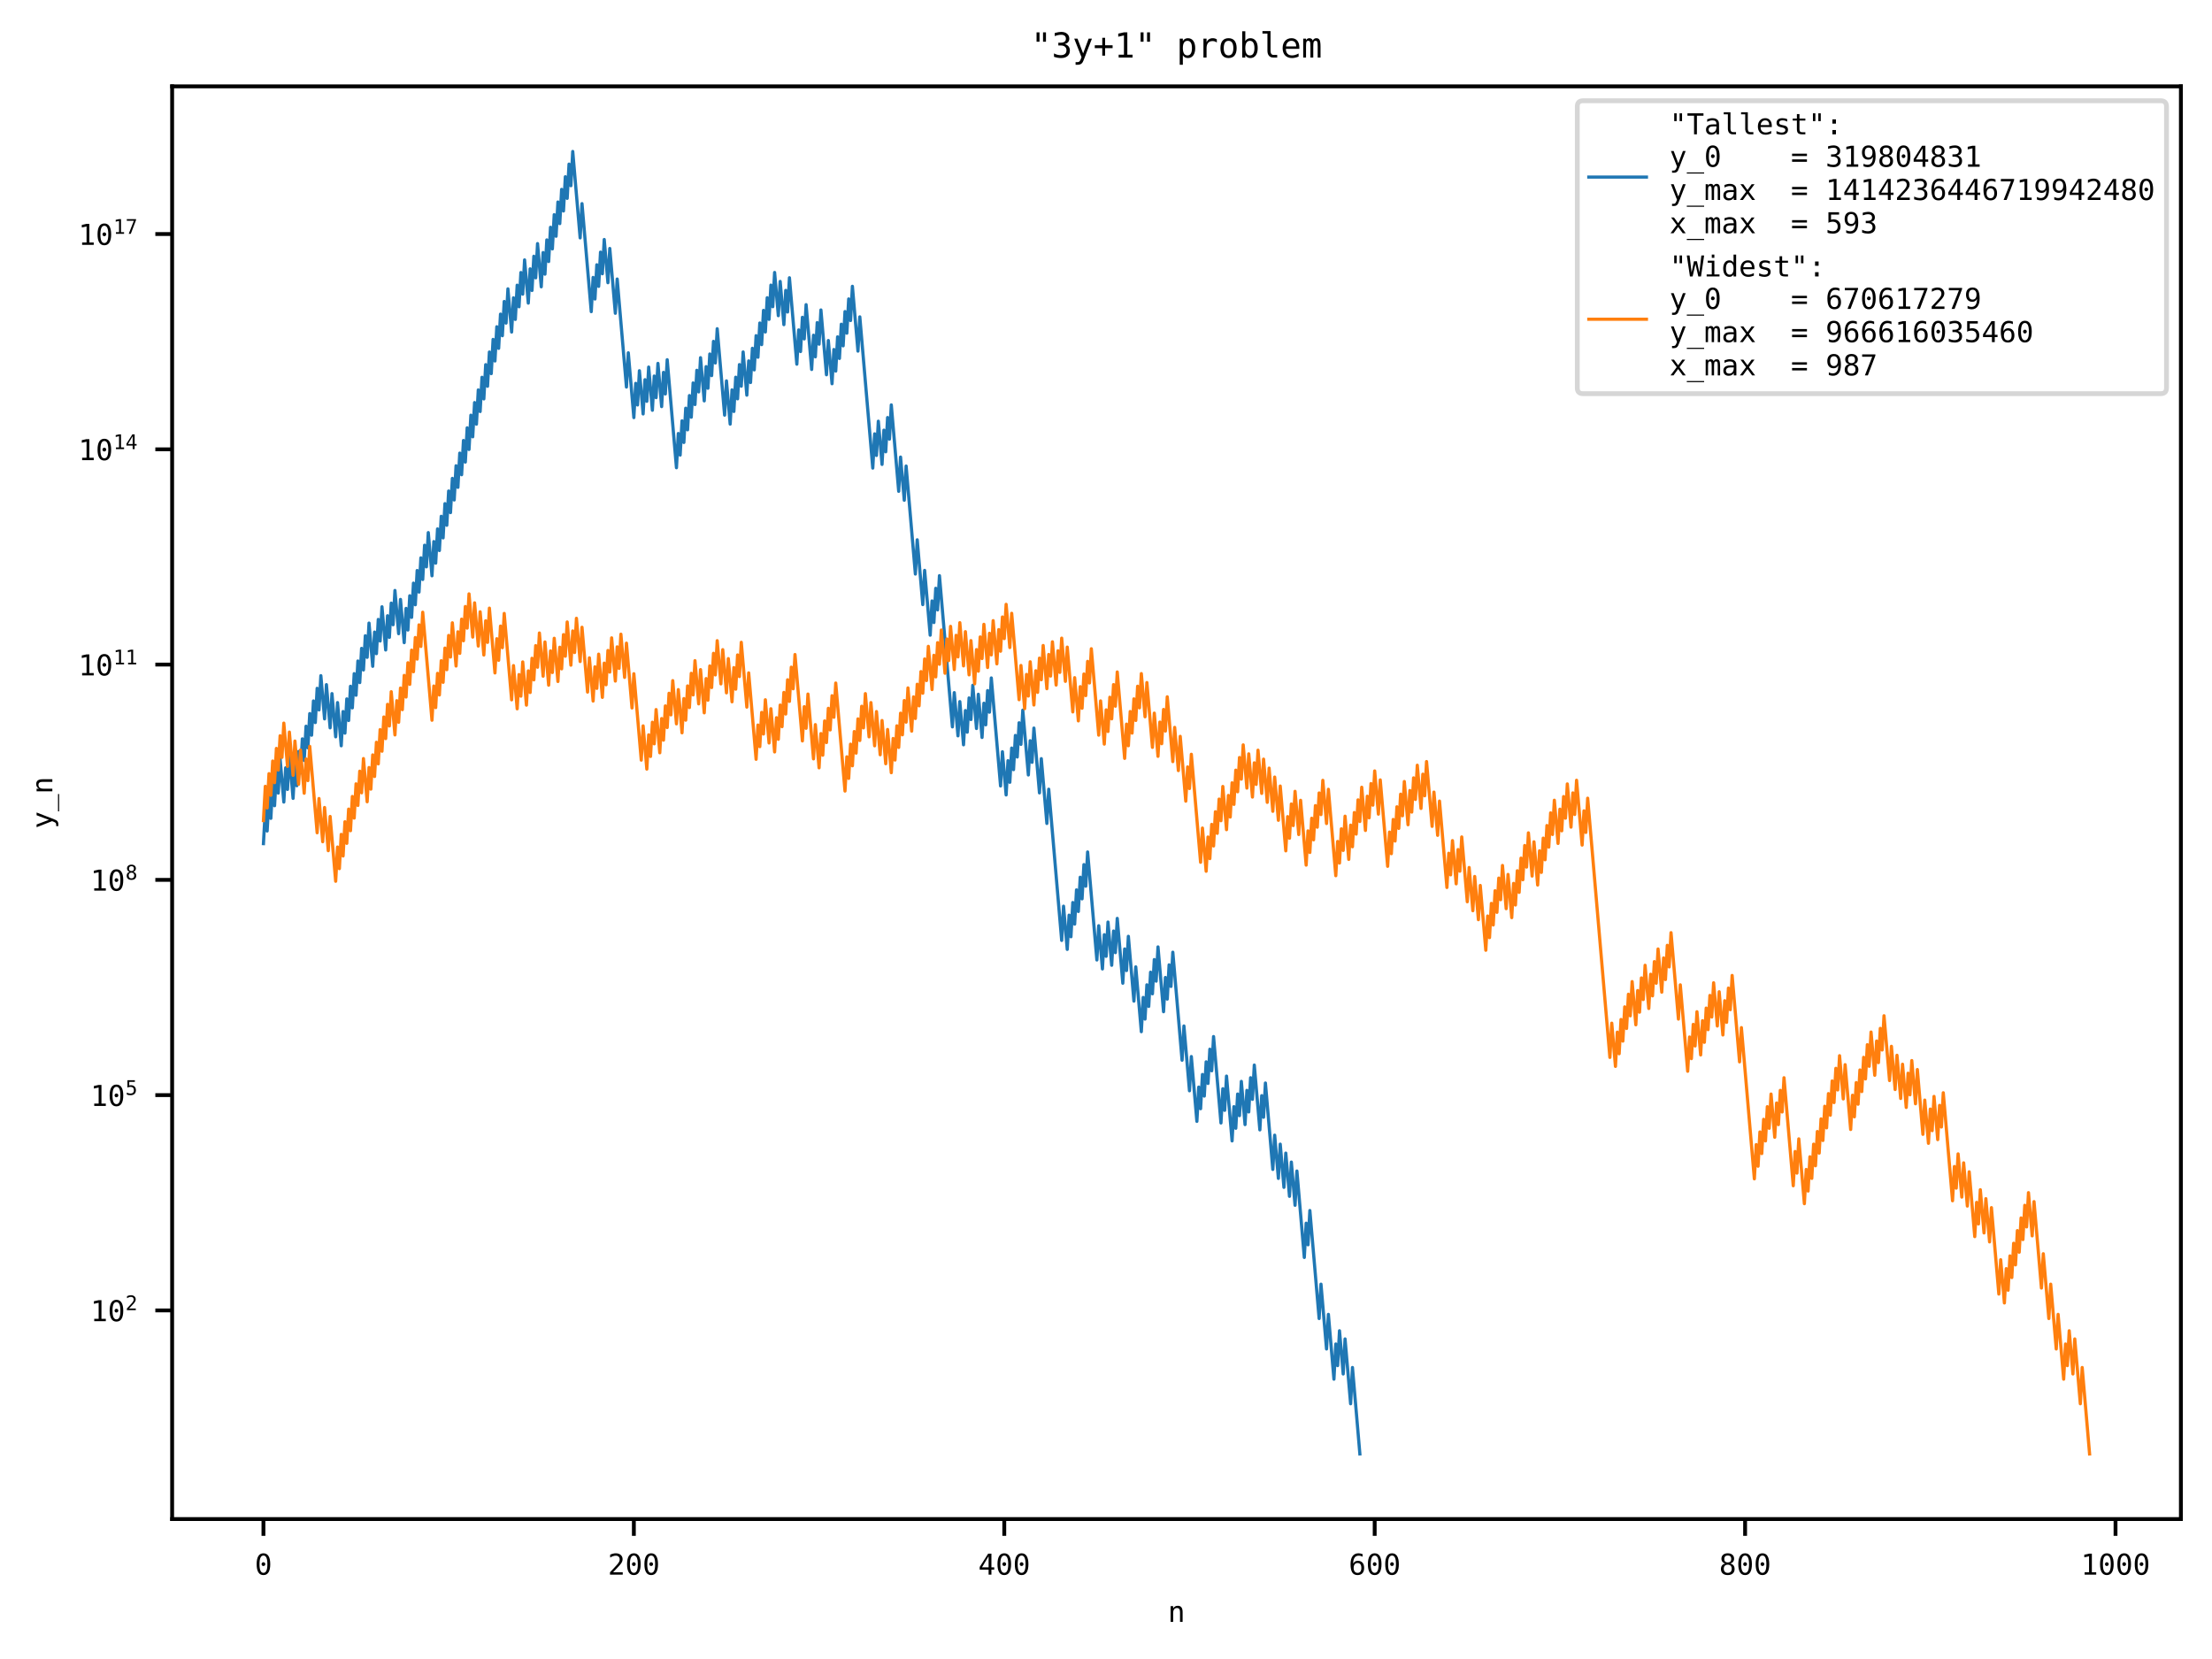 <?xml version="1.0" encoding="utf-8" standalone="no"?>
<!DOCTYPE svg PUBLIC "-//W3C//DTD SVG 1.1//EN"
  "http://www.w3.org/Graphics/SVG/1.1/DTD/svg11.dtd">
<!-- Created with matplotlib (https://matplotlib.org/) -->
<svg height="345.6pt" version="1.1" viewBox="0 0 460.8 345.6" width="460.8pt" xmlns="http://www.w3.org/2000/svg" xmlns:xlink="http://www.w3.org/1999/xlink">
 <defs>
  <style type="text/css">*{stroke-linecap:butt;stroke-linejoin:round;}</style>
 </defs>
 <g id="figure_1">
  <g id="patch_1">
   <path d="M 0 345.6 
L 460.8 345.6 
L 460.8 0 
L 0 0 
z
" style="fill:#ffffff;"/>
  </g>
  <g id="axes_1">
   <g id="patch_2">
    <path d="M 35.859 316.442 
L 454.32 316.442 
L 454.32 17.989 
L 35.859 17.989 
z
" style="fill:#ffffff;"/>
   </g>
   <g id="matplotlib.axis_1">
    <g id="xtick_1">
     <g id="line2d_1">
      <defs>
       <path d="M 0 0 
L 0 3.5 
" id="m58edcb9354" style="stroke:#000000;stroke-width:0.8;"/>
      </defs>
      <g>
       <use style="stroke:#000000;stroke-width:0.8;" x="54.88" xlink:href="#m58edcb9354" y="316.442"/>
      </g>
     </g>
     <g id="text_1">
      <!-- 0 -->
      <g transform="translate(53.074 328.033)scale(0.06 -0.06)">
       <defs>
        <path d="M 23.578 36.625 
Q 23.578 39.312 25.453 41.266 
Q 27.344 43.219 29.984 43.219 
Q 32.719 43.219 34.672 41.266 
Q 36.625 39.312 36.625 36.625 
Q 36.625 33.891 34.688 31.984 
Q 32.766 30.078 29.984 30.078 
Q 27.25 30.078 25.406 31.938 
Q 23.578 33.797 23.578 36.625 
z
M 30.078 66.406 
Q 23.188 66.406 19.797 58.984 
Q 16.406 51.562 16.406 36.375 
Q 16.406 21.234 19.797 13.812 
Q 23.188 6.391 30.078 6.391 
Q 37.016 6.391 40.406 13.812 
Q 43.797 21.234 43.797 36.375 
Q 43.797 51.562 40.406 58.984 
Q 37.016 66.406 30.078 66.406 
z
M 30.078 74.219 
Q 41.75 74.219 47.734 64.641 
Q 53.719 55.078 53.719 36.375 
Q 53.719 17.719 47.734 8.141 
Q 41.75 -1.422 30.078 -1.422 
Q 18.406 -1.422 12.453 8.141 
Q 6.5 17.719 6.5 36.375 
Q 6.5 55.078 12.453 64.641 
Q 18.406 74.219 30.078 74.219 
z
" id="DejaVuSansMono-48"/>
       </defs>
       <use xlink:href="#DejaVuSansMono-48"/>
      </g>
     </g>
    </g>
    <g id="xtick_2">
     <g id="line2d_2">
      <g>
       <use style="stroke:#000000;stroke-width:0.8;" x="132.044" xlink:href="#m58edcb9354" y="316.442"/>
      </g>
     </g>
     <g id="text_2">
      <!-- 200 -->
      <g transform="translate(126.626 328.033)scale(0.06 -0.06)">
       <defs>
        <path d="M 18.219 8.297 
L 51.703 8.297 
L 51.703 0 
L 7.422 0 
L 7.422 8.297 
Q 16.547 17.922 23.375 25.297 
Q 30.219 32.672 32.812 35.688 
Q 37.703 41.656 39.406 45.344 
Q 41.109 49.031 41.109 52.875 
Q 41.109 58.984 37.516 62.453 
Q 33.938 65.922 27.688 65.922 
Q 23.25 65.922 18.359 64.312 
Q 13.484 62.703 8.016 59.422 
L 8.016 69.391 
Q 13.031 71.781 17.891 73 
Q 22.75 74.219 27.484 74.219 
Q 38.188 74.219 44.703 68.531 
Q 51.219 62.844 51.219 53.609 
Q 51.219 48.922 49.047 44.234 
Q 46.875 39.547 42 33.891 
Q 39.266 30.719 34.062 25.094 
Q 28.859 19.484 18.219 8.297 
z
" id="DejaVuSansMono-50"/>
       </defs>
       <use xlink:href="#DejaVuSansMono-50"/>
       <use x="60.205" xlink:href="#DejaVuSansMono-48"/>
       <use x="120.41" xlink:href="#DejaVuSansMono-48"/>
      </g>
     </g>
    </g>
    <g id="xtick_3">
     <g id="line2d_3">
      <g>
       <use style="stroke:#000000;stroke-width:0.8;" x="209.208" xlink:href="#m58edcb9354" y="316.442"/>
      </g>
     </g>
     <g id="text_3">
      <!-- 400 -->
      <g transform="translate(203.79 328.033)scale(0.06 -0.06)">
       <defs>
        <path d="M 35.891 63.922 
L 12.891 25.391 
L 35.891 25.391 
z
M 34.281 72.906 
L 45.703 72.906 
L 45.703 25.391 
L 55.422 25.391 
L 55.422 17.391 
L 45.703 17.391 
L 45.703 0 
L 35.891 0 
L 35.891 17.391 
L 4.984 17.391 
L 4.984 26.703 
z
" id="DejaVuSansMono-52"/>
       </defs>
       <use xlink:href="#DejaVuSansMono-52"/>
       <use x="60.205" xlink:href="#DejaVuSansMono-48"/>
       <use x="120.41" xlink:href="#DejaVuSansMono-48"/>
      </g>
     </g>
    </g>
    <g id="xtick_4">
     <g id="line2d_4">
      <g>
       <use style="stroke:#000000;stroke-width:0.8;" x="286.372" xlink:href="#m58edcb9354" y="316.442"/>
      </g>
     </g>
     <g id="text_4">
      <!-- 600 -->
      <g transform="translate(280.954 328.033)scale(0.06 -0.06)">
       <defs>
        <path d="M 48.391 71.297 
L 48.391 62.203 
Q 45.312 64.016 41.844 64.969 
Q 38.375 65.922 34.625 65.922 
Q 25.25 65.922 20.406 58.859 
Q 15.578 51.812 15.578 38.094 
Q 17.922 42.969 22.062 45.578 
Q 26.219 48.188 31.594 48.188 
Q 42.141 48.188 47.922 41.719 
Q 53.719 35.25 53.719 23.391 
Q 53.719 11.578 47.75 5.078 
Q 41.797 -1.422 31 -1.422 
Q 18.312 -1.422 12.406 7.688 
Q 6.5 16.797 6.5 36.375 
Q 6.5 54.828 13.594 64.516 
Q 20.703 74.219 34.188 74.219 
Q 37.797 74.219 41.406 73.453 
Q 45.016 72.703 48.391 71.297 
z
M 30.812 40.484 
Q 24.516 40.484 20.891 35.938 
Q 17.281 31.391 17.281 23.391 
Q 17.281 15.375 20.891 10.828 
Q 24.516 6.297 30.812 6.297 
Q 37.359 6.297 40.672 10.609 
Q 44 14.938 44 23.391 
Q 44 31.891 40.672 36.188 
Q 37.359 40.484 30.812 40.484 
z
" id="DejaVuSansMono-54"/>
       </defs>
       <use xlink:href="#DejaVuSansMono-54"/>
       <use x="60.205" xlink:href="#DejaVuSansMono-48"/>
       <use x="120.41" xlink:href="#DejaVuSansMono-48"/>
      </g>
     </g>
    </g>
    <g id="xtick_5">
     <g id="line2d_5">
      <g>
       <use style="stroke:#000000;stroke-width:0.8;" x="363.536" xlink:href="#m58edcb9354" y="316.442"/>
      </g>
     </g>
     <g id="text_5">
      <!-- 800 -->
      <g transform="translate(358.118 328.033)scale(0.06 -0.06)">
       <defs>
        <path d="M 30.078 34.625 
Q 23.484 34.625 19.891 30.938 
Q 16.312 27.25 16.312 20.516 
Q 16.312 13.766 19.938 10.031 
Q 23.578 6.297 30.078 6.297 
Q 36.719 6.297 40.297 9.984 
Q 43.891 13.672 43.891 20.516 
Q 43.891 27.203 40.25 30.906 
Q 36.625 34.625 30.078 34.625 
z
M 21.484 38.719 
Q 15.188 40.328 11.641 44.719 
Q 8.109 49.125 8.109 55.328 
Q 8.109 64.016 14.016 69.109 
Q 19.922 74.219 30.078 74.219 
Q 40.281 74.219 46.188 69.109 
Q 52.094 64.016 52.094 55.328 
Q 52.094 49.125 48.547 44.719 
Q 45.016 40.328 38.719 38.719 
Q 46.047 37.109 49.922 32.219 
Q 53.812 27.344 53.812 19.578 
Q 53.812 9.719 47.516 4.141 
Q 41.219 -1.422 30.078 -1.422 
Q 18.953 -1.422 12.672 4.125 
Q 6.391 9.672 6.391 19.484 
Q 6.391 27.297 10.266 32.203 
Q 14.156 37.109 21.484 38.719 
z
M 17.922 54.391 
Q 17.922 48.531 21.047 45.453 
Q 24.172 42.391 30.078 42.391 
Q 36.031 42.391 39.156 45.453 
Q 42.281 48.531 42.281 54.391 
Q 42.281 60.359 39.172 63.484 
Q 36.078 66.609 30.078 66.609 
Q 24.172 66.609 21.047 63.453 
Q 17.922 60.297 17.922 54.391 
z
" id="DejaVuSansMono-56"/>
       </defs>
       <use xlink:href="#DejaVuSansMono-56"/>
       <use x="60.205" xlink:href="#DejaVuSansMono-48"/>
       <use x="120.41" xlink:href="#DejaVuSansMono-48"/>
      </g>
     </g>
    </g>
    <g id="xtick_6">
     <g id="line2d_6">
      <g>
       <use style="stroke:#000000;stroke-width:0.8;" x="440.701" xlink:href="#m58edcb9354" y="316.442"/>
      </g>
     </g>
     <g id="text_6">
      <!-- 1000 -->
      <g transform="translate(433.476 328.033)scale(0.06 -0.06)">
       <defs>
        <path d="M 13.188 8.297 
L 28.516 8.297 
L 28.516 64.016 
L 12.016 60.297 
L 12.016 69.281 
L 28.422 72.906 
L 38.281 72.906 
L 38.281 8.297 
L 53.422 8.297 
L 53.422 0 
L 13.188 0 
z
" id="DejaVuSansMono-49"/>
       </defs>
       <use xlink:href="#DejaVuSansMono-49"/>
       <use x="60.205" xlink:href="#DejaVuSansMono-48"/>
       <use x="120.41" xlink:href="#DejaVuSansMono-48"/>
       <use x="180.615" xlink:href="#DejaVuSansMono-48"/>
      </g>
     </g>
    </g>
    <g id="text_7">
     <!-- n -->
     <g transform="translate(243.283 337.872)scale(0.06 -0.06)">
      <defs>
       <path d="M 51.312 33.891 
L 51.312 0 
L 42.281 0 
L 42.281 33.891 
Q 42.281 41.266 39.688 44.719 
Q 37.109 48.188 31.594 48.188 
Q 25.297 48.188 21.891 43.719 
Q 18.5 39.266 18.5 30.906 
L 18.5 0 
L 9.516 0 
L 9.516 54.688 
L 18.5 54.688 
L 18.5 46.484 
Q 20.906 51.172 25 53.578 
Q 29.109 56 34.719 56 
Q 43.062 56 47.188 50.5 
Q 51.312 45.016 51.312 33.891 
z
" id="DejaVuSansMono-110"/>
      </defs>
      <use xlink:href="#DejaVuSansMono-110"/>
     </g>
    </g>
   </g>
   <g id="matplotlib.axis_2">
    <g id="ytick_1">
     <g id="line2d_7">
      <defs>
       <path d="M 0 0 
L -3.5 0 
" id="mcdb0819876" style="stroke:#000000;stroke-width:0.8;"/>
      </defs>
      <g>
       <use style="stroke:#000000;stroke-width:0.8;" x="35.859" xlink:href="#mcdb0819876" y="272.98"/>
      </g>
     </g>
     <g id="text_8">
      <!-- $\mathdefault{10^{2}}$ -->
      <g transform="translate(18.839 275.275)scale(0.06 -0.06)">
       <use transform="translate(0 0.766)" xlink:href="#DejaVuSansMono-49"/>
       <use transform="translate(60.205 0.766)" xlink:href="#DejaVuSansMono-48"/>
       <use transform="translate(121.367 39.047)scale(0.7)" xlink:href="#DejaVuSansMono-50"/>
      </g>
     </g>
    </g>
    <g id="ytick_2">
     <g id="line2d_8">
      <g>
       <use style="stroke:#000000;stroke-width:0.8;" x="35.859" xlink:href="#mcdb0819876" y="228.134"/>
      </g>
     </g>
     <g id="text_9">
      <!-- $\mathdefault{10^{5}}$ -->
      <g transform="translate(18.839 230.43)scale(0.06 -0.06)">
       <defs>
        <path d="M 10.109 72.906 
L 47.016 72.906 
L 47.016 64.594 
L 19.094 64.594 
L 19.094 46.688 
Q 21.188 47.469 23.312 47.828 
Q 25.438 48.188 27.594 48.188 
Q 38.922 48.188 45.562 41.5 
Q 52.203 34.812 52.203 23.391 
Q 52.203 11.859 45.234 5.219 
Q 38.281 -1.422 26.219 -1.422 
Q 20.406 -1.422 15.594 -0.641 
Q 10.797 0.141 6.984 1.703 
L 6.984 11.719 
Q 11.469 9.281 16.016 8.078 
Q 20.562 6.891 25.297 6.891 
Q 33.453 6.891 37.859 11.188 
Q 42.281 15.484 42.281 23.391 
Q 42.281 31.203 37.719 35.547 
Q 33.156 39.891 25 39.891 
Q 21.047 39.891 17.281 38.984 
Q 13.531 38.094 10.109 36.281 
z
" id="DejaVuSansMono-53"/>
       </defs>
       <use transform="translate(0 0.684)" xlink:href="#DejaVuSansMono-49"/>
       <use transform="translate(60.205 0.684)" xlink:href="#DejaVuSansMono-48"/>
       <use transform="translate(121.367 38.966)scale(0.7)" xlink:href="#DejaVuSansMono-53"/>
      </g>
     </g>
    </g>
    <g id="ytick_3">
     <g id="line2d_9">
      <g>
       <use style="stroke:#000000;stroke-width:0.8;" x="35.859" xlink:href="#mcdb0819876" y="183.289"/>
      </g>
     </g>
     <g id="text_10">
      <!-- $\mathdefault{10^{8}}$ -->
      <g transform="translate(18.839 185.585)scale(0.06 -0.06)">
       <use transform="translate(0 0.766)" xlink:href="#DejaVuSansMono-49"/>
       <use transform="translate(60.205 0.766)" xlink:href="#DejaVuSansMono-48"/>
       <use transform="translate(121.367 39.047)scale(0.7)" xlink:href="#DejaVuSansMono-56"/>
      </g>
     </g>
    </g>
    <g id="ytick_4">
     <g id="line2d_10">
      <g>
       <use style="stroke:#000000;stroke-width:0.8;" x="35.859" xlink:href="#mcdb0819876" y="138.444"/>
      </g>
     </g>
     <g id="text_11">
      <!-- $\mathdefault{10^{11}}$ -->
      <g transform="translate(16.319 140.74)scale(0.06 -0.06)">
       <use transform="translate(0 0.684)" xlink:href="#DejaVuSansMono-49"/>
       <use transform="translate(60.205 0.684)" xlink:href="#DejaVuSansMono-48"/>
       <use transform="translate(121.367 38.966)scale(0.7)" xlink:href="#DejaVuSansMono-49"/>
       <use transform="translate(163.511 38.966)scale(0.7)" xlink:href="#DejaVuSansMono-49"/>
      </g>
     </g>
    </g>
    <g id="ytick_5">
     <g id="line2d_11">
      <g>
       <use style="stroke:#000000;stroke-width:0.8;" x="35.859" xlink:href="#mcdb0819876" y="93.599"/>
      </g>
     </g>
     <g id="text_12">
      <!-- $\mathdefault{10^{14}}$ -->
      <g transform="translate(16.319 95.894)scale(0.06 -0.06)">
       <use transform="translate(0 0.684)" xlink:href="#DejaVuSansMono-49"/>
       <use transform="translate(60.205 0.684)" xlink:href="#DejaVuSansMono-48"/>
       <use transform="translate(121.367 38.966)scale(0.7)" xlink:href="#DejaVuSansMono-49"/>
       <use transform="translate(163.511 38.966)scale(0.7)" xlink:href="#DejaVuSansMono-52"/>
      </g>
     </g>
    </g>
    <g id="ytick_6">
     <g id="line2d_12">
      <g>
       <use style="stroke:#000000;stroke-width:0.8;" x="35.859" xlink:href="#mcdb0819876" y="48.754"/>
      </g>
     </g>
     <g id="text_13">
      <!-- $\mathdefault{10^{17}}$ -->
      <g transform="translate(16.319 51.049)scale(0.06 -0.06)">
       <defs>
        <path d="M 6.781 72.906 
L 52.688 72.906 
L 52.688 68.703 
L 26.609 0 
L 16.312 0 
L 41.703 64.594 
L 6.781 64.594 
z
" id="DejaVuSansMono-55"/>
       </defs>
       <use transform="translate(0 0.684)" xlink:href="#DejaVuSansMono-49"/>
       <use transform="translate(60.205 0.684)" xlink:href="#DejaVuSansMono-48"/>
       <use transform="translate(121.367 38.966)scale(0.7)" xlink:href="#DejaVuSansMono-49"/>
       <use transform="translate(163.511 38.966)scale(0.7)" xlink:href="#DejaVuSansMono-55"/>
      </g>
     </g>
    </g>
    <g id="text_14">
     <!-- y_n -->
     <g transform="translate(10.904 172.634)rotate(-90)scale(0.06 -0.06)">
      <defs>
       <path d="M 41.891 17.578 
Q 39.656 11.859 36.188 2.547 
Q 31.344 -10.359 29.688 -13.188 
Q 27.438 -17 24.062 -18.891 
Q 20.703 -20.797 16.219 -20.797 
L 8.984 -20.797 
L 8.984 -13.281 
L 14.312 -13.281 
Q 18.266 -13.281 20.5 -10.984 
Q 22.75 -8.688 26.219 0.875 
L 5.078 54.688 
L 14.594 54.688 
L 30.812 11.922 
L 46.781 54.688 
L 56.297 54.688 
z
" id="DejaVuSansMono-121"/>
       <path d="M 60.203 -19.672 
L 60.203 -23.578 
L 0 -23.578 
L 0 -19.672 
z
" id="DejaVuSansMono-95"/>
      </defs>
      <use xlink:href="#DejaVuSansMono-121"/>
      <use x="60.205" xlink:href="#DejaVuSansMono-95"/>
      <use x="120.41" xlink:href="#DejaVuSansMono-110"/>
     </g>
    </g>
   </g>
   <g id="line2d_13">
    <path clip-path="url(#pe9a09e19a0)" d="M 54.88 175.742 
L 55.266 168.61 
L 55.651 173.11 
L 56.037 165.978 
L 56.423 170.477 
L 56.809 163.345 
L 57.195 167.845 
L 57.58 160.713 
L 57.966 165.213 
L 58.352 158.081 
L 59.124 167.081 
L 59.51 159.948 
L 59.895 164.448 
L 60.281 157.316 
L 61.053 166.316 
L 61.439 159.184 
L 61.824 163.684 
L 62.21 156.551 
L 62.596 161.051 
L 62.982 153.919 
L 63.368 158.419 
L 63.754 151.287 
L 64.139 155.787 
L 64.525 148.655 
L 64.911 153.154 
L 65.297 146.022 
L 65.683 150.522 
L 66.069 143.39 
L 66.454 147.89 
L 66.84 140.758 
L 67.612 149.758 
L 67.998 142.625 
L 68.769 151.625 
L 69.155 144.493 
L 69.927 153.493 
L 70.313 146.361 
L 71.084 155.36 
L 71.47 148.228 
L 71.856 152.728 
L 72.242 145.596 
L 72.627 150.096 
L 73.013 142.964 
L 73.399 147.464 
L 73.785 140.331 
L 74.171 144.831 
L 74.557 137.699 
L 74.942 142.199 
L 75.328 135.067 
L 75.714 139.567 
L 76.1 132.435 
L 76.486 136.934 
L 76.872 129.802 
L 77.643 138.802 
L 78.029 131.67 
L 78.415 136.17 
L 78.801 129.038 
L 79.186 133.538 
L 79.572 126.405 
L 80.344 135.405 
L 80.73 128.273 
L 81.116 132.773 
L 81.501 125.641 
L 81.887 130.141 
L 82.273 123.008 
L 83.045 132.008 
L 83.43 124.876 
L 84.202 133.876 
L 84.588 126.744 
L 84.974 131.244 
L 85.36 124.111 
L 85.745 128.611 
L 86.131 121.479 
L 86.517 125.979 
L 86.903 118.847 
L 87.289 123.347 
L 87.674 116.215 
L 88.06 120.714 
L 88.446 113.582 
L 88.832 118.082 
L 89.218 110.95 
L 89.989 119.95 
L 90.375 112.818 
L 90.761 117.318 
L 91.147 110.185 
L 91.533 114.685 
L 91.919 107.553 
L 92.304 112.053 
L 92.69 104.921 
L 93.076 109.421 
L 93.462 102.288 
L 93.848 106.788 
L 94.233 99.656 
L 94.619 104.156 
L 95.005 97.024 
L 95.391 101.524 
L 95.777 94.392 
L 96.163 98.892 
L 96.548 91.759 
L 96.934 96.259 
L 97.32 89.127 
L 97.706 93.627 
L 98.092 86.495 
L 98.477 90.995 
L 98.863 83.862 
L 99.249 88.362 
L 99.635 81.23 
L 100.021 85.73 
L 100.407 78.598 
L 100.792 83.098 
L 101.178 75.966 
L 101.564 80.466 
L 101.95 73.333 
L 102.336 77.833 
L 102.721 70.701 
L 103.107 75.201 
L 103.493 68.069 
L 103.879 72.569 
L 104.265 65.437 
L 104.651 69.936 
L 105.036 62.804 
L 105.422 67.304 
L 105.808 60.172 
L 106.58 69.172 
L 106.966 62.04 
L 107.351 66.54 
L 107.737 59.407 
L 108.123 63.907 
L 108.509 56.775 
L 108.895 61.275 
L 109.28 54.143 
L 110.052 63.143 
L 110.438 56.01 
L 110.824 60.51 
L 111.21 53.378 
L 111.595 57.878 
L 111.981 50.746 
L 112.753 59.746 
L 113.139 52.613 
L 113.524 57.113 
L 113.91 49.981 
L 114.296 54.481 
L 114.682 47.349 
L 115.068 51.849 
L 115.454 44.717 
L 115.839 49.217 
L 116.225 42.084 
L 116.611 46.584 
L 116.997 39.452 
L 117.383 43.952 
L 117.769 36.82 
L 118.154 41.32 
L 118.54 34.187 
L 118.926 38.687 
L 119.312 31.555 
L 120.855 49.555 
L 121.241 42.423 
L 123.17 64.922 
L 123.556 57.79 
L 123.942 62.29 
L 124.327 55.158 
L 124.713 59.658 
L 125.099 52.525 
L 125.485 57.025 
L 125.871 49.893 
L 126.642 58.893 
L 127.028 51.761 
L 128.186 65.261 
L 128.571 58.128 
L 130.501 80.628 
L 130.886 73.496 
L 132.044 86.996 
L 132.43 79.863 
L 132.816 84.363 
L 133.201 77.231 
L 133.973 86.231 
L 134.359 79.099 
L 134.745 83.599 
L 135.13 76.466 
L 135.902 85.466 
L 136.288 78.334 
L 136.674 82.834 
L 137.06 75.702 
L 137.831 84.702 
L 138.217 77.569 
L 138.603 82.069 
L 138.989 74.937 
L 140.918 97.437 
L 141.304 90.304 
L 141.689 94.804 
L 142.075 87.672 
L 142.461 92.172 
L 142.847 85.04 
L 143.233 89.54 
L 143.619 82.408 
L 144.004 86.908 
L 144.39 79.775 
L 144.776 84.275 
L 145.162 77.143 
L 145.548 81.643 
L 145.933 74.511 
L 146.705 83.511 
L 147.091 76.378 
L 147.477 80.878 
L 147.863 73.746 
L 148.248 78.246 
L 148.634 71.114 
L 149.02 75.614 
L 149.406 68.482 
L 150.949 86.481 
L 151.335 79.349 
L 152.107 88.349 
L 152.492 81.217 
L 152.878 85.717 
L 153.264 78.584 
L 153.65 83.084 
L 154.036 75.952 
L 154.421 80.452 
L 154.807 73.32 
L 155.579 82.32 
L 155.965 75.187 
L 156.351 79.687 
L 156.736 72.555 
L 157.122 77.055 
L 157.508 69.923 
L 157.894 74.423 
L 158.28 67.291 
L 158.666 71.791 
L 159.051 64.658 
L 159.437 69.158 
L 159.823 62.026 
L 160.209 66.526 
L 160.595 59.394 
L 160.98 63.894 
L 161.366 56.761 
L 162.138 65.761 
L 162.524 58.629 
L 163.295 67.629 
L 163.681 60.497 
L 164.067 64.997 
L 164.453 57.864 
L 165.996 75.864 
L 166.382 68.732 
L 166.768 73.232 
L 167.154 66.1 
L 167.539 70.6 
L 167.925 63.467 
L 169.083 76.967 
L 169.468 69.835 
L 169.854 74.335 
L 170.24 67.203 
L 170.626 71.703 
L 171.012 64.57 
L 172.169 78.07 
L 172.555 70.938 
L 173.327 79.938 
L 173.713 72.806 
L 174.098 77.305 
L 174.484 70.173 
L 174.87 74.673 
L 175.256 67.541 
L 175.642 72.041 
L 176.027 64.909 
L 176.413 69.409 
L 176.799 62.276 
L 177.185 66.776 
L 177.571 59.644 
L 178.728 73.144 
L 179.114 66.012 
L 181.815 97.511 
L 182.201 90.379 
L 182.586 94.879 
L 182.972 87.747 
L 183.744 96.746 
L 184.13 89.614 
L 184.516 94.114 
L 184.901 86.982 
L 185.287 91.482 
L 185.673 84.35 
L 187.216 102.349 
L 187.602 95.217 
L 188.374 104.217 
L 188.76 97.085 
L 190.689 119.584 
L 191.074 112.452 
L 192.232 125.952 
L 192.618 118.82 
L 193.775 132.319 
L 194.161 125.187 
L 194.547 129.687 
L 194.933 122.555 
L 195.318 127.055 
L 195.704 119.923 
L 198.405 151.422 
L 198.791 144.29 
L 199.563 153.29 
L 199.948 146.158 
L 200.72 155.157 
L 201.106 148.025 
L 201.492 152.525 
L 201.877 145.393 
L 202.263 149.893 
L 202.649 142.761 
L 203.421 151.76 
L 203.807 144.628 
L 204.578 153.628 
L 204.964 146.496 
L 205.35 150.996 
L 205.736 143.864 
L 206.121 148.364 
L 206.507 141.231 
L 208.436 163.731 
L 208.822 156.599 
L 209.594 165.599 
L 209.98 158.466 
L 210.366 162.966 
L 210.751 155.834 
L 211.137 160.334 
L 211.523 153.202 
L 211.909 157.702 
L 212.295 150.569 
L 212.68 155.069 
L 213.066 147.937 
L 214.224 161.437 
L 214.61 154.305 
L 214.995 158.805 
L 215.381 151.672 
L 216.539 165.172 
L 216.924 158.04 
L 218.082 171.54 
L 218.468 164.408 
L 221.168 195.907 
L 221.554 188.775 
L 222.326 197.775 
L 222.712 190.642 
L 223.098 195.142 
L 223.483 188.01 
L 223.869 192.51 
L 224.255 185.378 
L 224.641 189.878 
L 225.027 182.746 
L 225.413 187.245 
L 225.798 180.113 
L 226.184 184.613 
L 226.57 177.481 
L 228.499 199.981 
L 228.885 192.848 
L 229.657 201.848 
L 230.042 194.716 
L 230.428 199.216 
L 230.814 192.084 
L 231.586 201.084 
L 231.971 193.951 
L 232.357 198.451 
L 232.743 191.319 
L 233.901 204.819 
L 234.286 197.687 
L 234.672 202.187 
L 235.058 195.054 
L 236.215 208.554 
L 236.601 201.422 
L 237.759 214.922 
L 238.145 207.789 
L 238.53 212.289 
L 238.916 205.157 
L 239.302 209.657 
L 239.688 202.525 
L 240.074 207.025 
L 240.46 199.893 
L 240.845 204.393 
L 241.231 197.26 
L 242.389 210.76 
L 242.774 203.628 
L 243.16 208.128 
L 243.546 200.996 
L 243.932 205.496 
L 244.318 198.363 
L 246.247 220.863 
L 246.633 213.731 
L 247.79 227.23 
L 248.176 220.098 
L 249.333 233.598 
L 249.719 226.466 
L 250.105 230.966 
L 250.491 223.833 
L 250.877 228.333 
L 251.263 221.201 
L 251.648 225.701 
L 252.034 218.569 
L 252.42 223.069 
L 252.806 215.937 
L 254.349 233.936 
L 254.735 226.804 
L 255.121 231.304 
L 255.507 224.172 
L 256.664 237.671 
L 257.05 230.539 
L 257.436 235.039 
L 257.821 227.907 
L 258.207 232.407 
L 258.593 225.274 
L 259.365 234.274 
L 259.751 227.142 
L 260.136 231.642 
L 260.522 224.51 
L 260.908 229.01 
L 261.294 221.877 
L 262.451 235.377 
L 262.837 228.245 
L 263.223 232.745 
L 263.609 225.613 
L 265.152 243.612 
L 265.538 236.48 
L 266.31 245.48 
L 266.695 238.347 
L 267.467 247.347 
L 267.853 240.214 
L 268.624 249.214 
L 269.01 242.081 
L 269.782 251.081 
L 270.168 243.948 
L 271.711 261.948 
L 272.097 254.812 
L 272.483 259.312 
L 272.868 252.177 
L 274.798 274.676 
L 275.183 267.516 
L 276.341 281.016 
L 276.727 273.81 
L 277.884 287.309 
L 278.27 279.983 
L 278.656 284.483 
L 279.042 277.225 
L 279.813 286.225 
L 280.199 278.928 
L 281.357 292.428 
L 281.742 284.877 
L 283.286 302.876 
L 283.286 302.876 
" style="fill:none;stroke:#1f77b4;stroke-linecap:square;stroke-width:0.667;"/>
   </g>
   <g id="line2d_14">
    <path clip-path="url(#pe9a09e19a0)" d="M 54.88 170.935 
L 55.266 163.803 
L 55.651 168.302 
L 56.037 161.17 
L 56.423 165.67 
L 56.809 158.538 
L 57.195 163.038 
L 57.58 155.906 
L 57.966 160.406 
L 58.352 153.273 
L 58.738 157.773 
L 59.124 150.641 
L 59.895 159.641 
L 60.281 152.509 
L 61.053 161.509 
L 61.439 154.376 
L 62.21 163.376 
L 62.596 156.244 
L 63.368 165.244 
L 63.754 158.112 
L 64.139 162.612 
L 64.525 155.479 
L 66.069 173.479 
L 66.454 166.347 
L 67.226 175.347 
L 67.612 168.215 
L 68.383 177.214 
L 68.769 170.082 
L 69.927 183.582 
L 70.313 176.45 
L 70.698 180.95 
L 71.084 173.817 
L 71.47 178.317 
L 71.856 171.185 
L 72.242 175.685 
L 72.627 168.553 
L 73.013 173.053 
L 73.399 165.921 
L 73.785 170.42 
L 74.171 163.288 
L 74.557 167.788 
L 74.942 160.656 
L 75.328 165.156 
L 75.714 158.024 
L 76.486 167.024 
L 76.872 159.891 
L 77.257 164.391 
L 77.643 157.259 
L 78.029 161.759 
L 78.415 154.627 
L 78.801 159.127 
L 79.186 151.995 
L 79.572 156.494 
L 79.958 149.362 
L 80.344 153.862 
L 80.73 146.73 
L 81.116 151.23 
L 81.501 144.098 
L 82.273 153.097 
L 82.659 145.965 
L 83.045 150.465 
L 83.43 143.333 
L 83.816 147.833 
L 84.202 140.701 
L 84.588 145.201 
L 84.974 138.068 
L 85.36 142.568 
L 85.745 135.436 
L 86.131 139.936 
L 86.517 132.804 
L 86.903 137.304 
L 87.289 130.172 
L 87.674 134.672 
L 88.06 127.539 
L 89.989 150.039 
L 90.375 142.907 
L 90.761 147.407 
L 91.147 140.274 
L 91.533 144.774 
L 91.919 137.642 
L 92.304 142.142 
L 92.69 135.01 
L 93.076 139.51 
L 93.462 132.378 
L 93.848 136.877 
L 94.233 129.745 
L 95.005 138.745 
L 95.391 131.613 
L 95.777 136.113 
L 96.163 128.981 
L 96.548 133.481 
L 96.934 126.348 
L 97.32 130.848 
L 97.706 123.716 
L 98.477 132.716 
L 98.863 125.584 
L 99.635 134.584 
L 100.021 127.451 
L 100.792 136.451 
L 101.178 129.319 
L 101.564 133.819 
L 101.95 126.687 
L 103.107 140.186 
L 103.493 133.054 
L 103.879 137.554 
L 104.265 130.422 
L 104.651 134.922 
L 105.036 127.79 
L 106.58 145.789 
L 106.966 138.657 
L 107.737 147.657 
L 108.123 140.525 
L 108.509 145.025 
L 108.895 137.893 
L 109.666 146.892 
L 110.052 139.76 
L 110.438 144.26 
L 110.824 137.128 
L 111.21 141.628 
L 111.595 134.496 
L 111.981 138.995 
L 112.367 131.863 
L 113.139 140.863 
L 113.524 133.731 
L 114.296 142.731 
L 114.682 135.599 
L 115.068 140.098 
L 115.454 132.966 
L 116.225 141.966 
L 116.611 134.834 
L 116.997 139.334 
L 117.383 132.202 
L 117.769 136.702 
L 118.154 129.569 
L 118.926 138.569 
L 119.312 131.437 
L 119.698 135.937 
L 120.083 128.805 
L 120.855 137.805 
L 121.241 130.672 
L 122.398 144.172 
L 122.784 137.04 
L 123.556 146.04 
L 123.942 138.908 
L 124.327 143.407 
L 124.713 136.275 
L 125.485 145.275 
L 125.871 138.143 
L 126.257 142.643 
L 126.642 135.511 
L 127.028 140.01 
L 127.414 132.878 
L 128.186 141.878 
L 128.571 134.746 
L 128.957 139.246 
L 129.343 132.114 
L 130.115 141.113 
L 130.501 133.981 
L 131.658 147.481 
L 132.044 140.349 
L 133.587 158.349 
L 133.973 151.216 
L 134.745 160.216 
L 135.13 153.084 
L 135.516 157.584 
L 135.902 150.452 
L 136.288 154.952 
L 136.674 147.819 
L 137.445 156.819 
L 137.831 149.687 
L 138.217 154.187 
L 138.603 147.055 
L 138.989 151.555 
L 139.374 144.422 
L 139.76 148.922 
L 140.146 141.79 
L 140.918 150.79 
L 141.304 143.658 
L 142.075 152.658 
L 142.461 145.525 
L 142.847 150.025 
L 143.233 142.893 
L 143.619 147.393 
L 144.004 140.261 
L 144.39 144.761 
L 144.776 137.629 
L 145.548 146.628 
L 145.933 139.496 
L 146.705 148.496 
L 147.091 141.364 
L 147.477 145.864 
L 147.863 138.732 
L 148.248 143.231 
L 148.634 136.099 
L 149.02 140.599 
L 149.406 133.467 
L 150.177 142.467 
L 150.563 135.335 
L 151.335 144.334 
L 151.721 137.202 
L 152.492 146.202 
L 152.878 139.07 
L 153.264 143.57 
L 153.65 136.438 
L 154.036 140.938 
L 154.421 133.805 
L 155.579 147.305 
L 155.965 140.173 
L 157.508 158.173 
L 157.894 151.04 
L 158.28 155.54 
L 158.666 148.408 
L 159.051 152.908 
L 159.437 145.776 
L 160.209 154.776 
L 160.595 147.643 
L 161.366 156.643 
L 161.752 149.511 
L 162.138 154.011 
L 162.524 146.879 
L 162.91 151.379 
L 163.295 144.246 
L 163.681 148.746 
L 164.067 141.614 
L 164.453 146.114 
L 164.839 138.982 
L 165.224 143.482 
L 165.61 136.35 
L 167.154 154.349 
L 167.539 147.217 
L 167.925 151.717 
L 168.311 144.585 
L 169.468 158.085 
L 169.854 150.952 
L 170.626 159.952 
L 171.012 152.82 
L 171.398 157.32 
L 171.783 150.188 
L 172.169 154.688 
L 172.555 147.555 
L 172.941 152.055 
L 173.327 144.923 
L 173.713 149.423 
L 174.098 142.291 
L 176.027 164.79 
L 176.413 157.658 
L 176.799 162.158 
L 177.185 155.026 
L 177.571 159.526 
L 177.957 152.394 
L 178.342 156.894 
L 178.728 149.761 
L 179.114 154.261 
L 179.5 147.129 
L 179.886 151.629 
L 180.271 144.497 
L 181.043 153.497 
L 181.429 146.364 
L 182.201 155.364 
L 182.586 148.232 
L 183.358 157.232 
L 183.744 150.1 
L 184.516 159.1 
L 184.901 151.967 
L 185.673 160.967 
L 186.059 153.835 
L 186.445 158.335 
L 186.83 151.203 
L 187.216 155.703 
L 187.602 148.57 
L 187.988 153.07 
L 188.374 145.938 
L 188.76 150.438 
L 189.145 143.306 
L 189.917 152.306 
L 190.303 145.174 
L 190.689 149.673 
L 191.074 142.541 
L 191.46 147.041 
L 191.846 139.909 
L 192.232 144.409 
L 192.618 137.277 
L 193.004 141.777 
L 193.389 134.644 
L 194.161 143.644 
L 194.547 136.512 
L 194.933 141.012 
L 195.318 133.88 
L 195.704 138.38 
L 196.09 131.247 
L 196.862 140.247 
L 197.248 133.115 
L 197.633 137.615 
L 198.019 130.483 
L 198.791 139.483 
L 199.177 132.35 
L 199.563 136.85 
L 199.948 129.718 
L 200.72 138.718 
L 201.106 131.586 
L 201.877 140.586 
L 202.263 133.453 
L 203.035 142.453 
L 203.421 135.321 
L 203.807 139.821 
L 204.192 132.689 
L 204.578 137.189 
L 204.964 130.057 
L 205.736 139.056 
L 206.121 131.924 
L 206.507 136.424 
L 206.893 129.292 
L 207.665 138.292 
L 208.051 131.16 
L 208.436 135.659 
L 208.822 128.527 
L 209.208 133.027 
L 209.594 125.895 
L 210.366 134.895 
L 210.751 127.763 
L 212.295 145.762 
L 212.68 138.63 
L 213.452 147.63 
L 213.838 140.498 
L 214.224 144.998 
L 214.61 137.865 
L 215.381 146.865 
L 215.767 139.733 
L 216.153 144.233 
L 216.539 137.101 
L 216.924 141.601 
L 217.31 134.468 
L 218.082 143.468 
L 218.468 136.336 
L 218.854 140.836 
L 219.239 133.704 
L 220.011 142.704 
L 220.397 135.571 
L 220.783 140.071 
L 221.168 132.939 
L 221.94 141.939 
L 222.326 134.807 
L 223.483 148.307 
L 223.869 141.174 
L 224.641 150.174 
L 225.027 143.042 
L 225.413 147.542 
L 225.798 140.41 
L 226.184 144.91 
L 226.57 137.777 
L 226.956 142.277 
L 227.342 135.145 
L 228.885 153.145 
L 229.271 146.013 
L 230.042 155.012 
L 230.428 147.88 
L 230.814 152.38 
L 231.2 145.248 
L 231.586 149.748 
L 231.971 142.616 
L 232.357 147.116 
L 232.743 139.983 
L 234.286 157.983 
L 234.672 150.851 
L 235.058 155.351 
L 235.444 148.219 
L 235.83 152.718 
L 236.215 145.586 
L 236.601 150.086 
L 236.987 142.954 
L 237.373 147.454 
L 237.759 140.322 
L 238.53 149.322 
L 238.916 142.189 
L 240.074 155.689 
L 240.46 148.557 
L 241.231 157.557 
L 241.617 150.425 
L 242.003 154.924 
L 242.389 147.792 
L 242.774 152.292 
L 243.16 145.16 
L 244.318 158.66 
L 244.704 151.528 
L 245.475 160.527 
L 245.861 153.395 
L 247.018 166.895 
L 247.404 159.763 
L 247.79 164.263 
L 248.176 157.13 
L 250.105 179.63 
L 250.491 172.498 
L 251.263 181.498 
L 251.648 174.365 
L 252.034 178.865 
L 252.42 171.733 
L 252.806 176.233 
L 253.192 169.101 
L 253.577 173.601 
L 253.963 166.469 
L 254.349 170.969 
L 254.735 163.836 
L 255.507 172.836 
L 255.892 165.704 
L 256.278 170.204 
L 256.664 163.072 
L 257.05 167.572 
L 257.436 160.439 
L 257.821 164.939 
L 258.207 157.807 
L 258.593 162.307 
L 258.979 155.175 
L 259.751 164.175 
L 260.136 157.042 
L 260.908 166.042 
L 261.294 158.91 
L 261.68 163.41 
L 262.065 156.278 
L 262.837 165.278 
L 263.223 158.145 
L 263.995 167.145 
L 264.38 160.013 
L 265.152 169.013 
L 265.538 161.881 
L 266.31 170.881 
L 266.695 163.748 
L 267.853 177.248 
L 268.239 170.116 
L 268.624 174.616 
L 269.01 167.484 
L 269.396 171.984 
L 269.782 164.851 
L 270.554 173.851 
L 270.939 166.719 
L 272.097 180.219 
L 272.483 173.087 
L 272.868 177.586 
L 273.254 170.454 
L 273.64 174.954 
L 274.026 167.822 
L 274.412 172.322 
L 274.798 165.19 
L 275.183 169.69 
L 275.569 162.557 
L 276.341 171.557 
L 276.727 164.425 
L 278.27 182.425 
L 278.656 175.292 
L 279.042 179.792 
L 279.427 172.66 
L 279.813 177.16 
L 280.199 170.028 
L 280.971 179.028 
L 281.357 171.896 
L 281.742 176.395 
L 282.128 169.263 
L 282.514 173.763 
L 282.9 166.631 
L 283.286 171.131 
L 283.671 163.999 
L 284.443 172.999 
L 284.829 165.866 
L 285.215 170.366 
L 285.601 163.234 
L 285.986 167.734 
L 286.372 160.602 
L 287.144 169.602 
L 287.53 162.469 
L 289.073 180.469 
L 289.459 173.337 
L 289.845 177.837 
L 290.23 170.705 
L 290.616 175.205 
L 291.002 168.072 
L 291.388 172.572 
L 291.774 165.44 
L 292.16 169.94 
L 292.545 162.808 
L 293.317 171.808 
L 293.703 164.675 
L 294.089 169.175 
L 294.474 162.043 
L 294.86 166.543 
L 295.246 159.411 
L 296.018 168.411 
L 296.404 161.278 
L 296.789 165.778 
L 297.175 158.646 
L 298.333 172.146 
L 298.718 165.014 
L 299.49 174.014 
L 299.876 166.881 
L 301.419 184.881 
L 301.805 177.749 
L 302.191 182.249 
L 302.577 175.117 
L 303.348 184.116 
L 303.734 176.984 
L 304.12 181.484 
L 304.506 174.352 
L 305.663 187.852 
L 306.049 180.719 
L 306.821 189.719 
L 307.207 182.587 
L 307.978 191.587 
L 308.364 184.455 
L 309.521 197.954 
L 309.907 190.822 
L 310.293 195.322 
L 310.679 188.19 
L 311.065 192.69 
L 311.451 185.558 
L 311.836 190.058 
L 312.222 182.925 
L 312.608 187.425 
L 312.994 180.293 
L 313.765 189.293 
L 314.151 182.161 
L 314.923 191.161 
L 315.309 184.028 
L 315.695 188.528 
L 316.08 181.396 
L 316.466 185.896 
L 316.852 178.764 
L 317.238 183.264 
L 317.624 176.132 
L 318.01 180.631 
L 318.395 173.499 
L 319.167 182.499 
L 319.553 175.367 
L 320.324 184.367 
L 320.71 177.235 
L 321.096 181.734 
L 321.482 174.602 
L 321.868 179.102 
L 322.254 171.97 
L 322.639 176.47 
L 323.025 169.338 
L 323.411 173.838 
L 323.797 166.705 
L 324.568 175.705 
L 324.954 168.573 
L 325.34 173.073 
L 325.726 165.941 
L 326.112 170.441 
L 326.498 163.308 
L 327.269 172.308 
L 327.655 165.176 
L 328.041 169.676 
L 328.427 162.544 
L 329.584 176.044 
L 329.97 168.911 
L 330.356 173.411 
L 330.742 166.279 
L 335.371 220.278 
L 335.757 213.146 
L 336.529 222.146 
L 336.915 215.014 
L 337.301 219.513 
L 337.686 212.381 
L 338.072 216.881 
L 338.458 209.749 
L 338.844 214.249 
L 339.23 207.117 
L 339.615 211.617 
L 340.001 204.484 
L 340.773 213.484 
L 341.159 206.352 
L 341.545 210.852 
L 341.93 203.72 
L 342.316 208.22 
L 342.702 201.087 
L 343.474 210.087 
L 343.86 202.955 
L 344.245 207.455 
L 344.631 200.323 
L 345.017 204.823 
L 345.403 197.691 
L 346.174 206.69 
L 346.56 199.558 
L 346.946 204.058 
L 347.332 196.926 
L 347.718 201.426 
L 348.104 194.294 
L 349.647 212.293 
L 350.033 205.161 
L 351.576 223.161 
L 351.962 216.028 
L 352.348 220.528 
L 352.733 213.396 
L 353.119 217.896 
L 353.505 210.764 
L 354.277 219.764 
L 354.662 212.632 
L 355.048 217.131 
L 355.434 209.999 
L 355.82 214.499 
L 356.206 207.367 
L 356.592 211.867 
L 356.977 204.735 
L 357.749 213.735 
L 358.135 206.602 
L 358.907 215.602 
L 359.292 208.47 
L 359.678 212.97 
L 360.064 205.838 
L 360.45 210.338 
L 360.836 203.205 
L 362.379 221.205 
L 362.765 214.073 
L 365.465 245.572 
L 365.851 238.44 
L 366.237 242.94 
L 366.623 235.807 
L 367.009 240.307 
L 367.395 233.175 
L 367.78 237.675 
L 368.166 230.542 
L 368.552 235.042 
L 368.938 227.91 
L 369.709 236.91 
L 370.095 229.778 
L 370.481 234.278 
L 370.867 227.145 
L 371.253 231.645 
L 371.639 224.513 
L 373.568 247.013 
L 373.954 239.88 
L 374.339 244.38 
L 374.725 237.247 
L 375.883 250.747 
L 376.268 243.614 
L 376.654 248.114 
L 377.04 240.982 
L 377.426 245.481 
L 377.812 238.349 
L 378.198 242.849 
L 378.583 235.716 
L 378.969 240.216 
L 379.355 233.084 
L 379.741 237.584 
L 380.127 230.452 
L 380.512 234.952 
L 380.898 227.819 
L 381.284 232.319 
L 381.67 225.187 
L 382.056 229.687 
L 382.442 222.555 
L 382.827 227.055 
L 383.213 219.922 
L 383.985 228.922 
L 384.371 221.79 
L 385.528 235.29 
L 385.914 228.157 
L 386.3 232.657 
L 386.686 225.525 
L 387.071 230.025 
L 387.457 222.893 
L 387.843 227.393 
L 388.229 220.261 
L 388.615 224.76 
L 389.001 217.628 
L 389.386 222.128 
L 389.772 214.996 
L 390.544 223.996 
L 390.93 216.864 
L 391.315 221.363 
L 391.701 214.231 
L 392.087 218.731 
L 392.473 211.599 
L 393.63 225.099 
L 394.016 217.967 
L 394.788 226.966 
L 395.174 219.834 
L 395.945 228.834 
L 396.331 221.702 
L 397.103 230.702 
L 397.489 223.569 
L 397.874 228.069 
L 398.26 220.937 
L 399.032 229.937 
L 399.418 222.805 
L 400.575 236.304 
L 400.961 229.172 
L 401.733 238.172 
L 402.118 231.04 
L 402.504 235.54 
L 402.89 228.407 
L 403.662 237.407 
L 404.048 230.275 
L 404.433 234.775 
L 404.819 227.643 
L 406.748 250.142 
L 407.134 243.009 
L 407.52 247.509 
L 407.906 240.377 
L 408.677 249.376 
L 409.063 242.244 
L 409.835 251.243 
L 410.221 244.11 
L 411.378 257.61 
L 411.764 250.476 
L 412.15 254.976 
L 412.536 247.842 
L 413.307 256.842 
L 413.693 249.708 
L 414.465 258.708 
L 414.851 251.573 
L 416.394 269.573 
L 416.78 262.428 
L 417.551 271.428 
L 417.937 264.279 
L 418.323 268.779 
L 418.709 261.635 
L 419.095 266.135 
L 419.48 258.995 
L 419.866 263.495 
L 420.252 256.358 
L 420.638 260.858 
L 421.024 253.722 
L 421.409 258.222 
L 421.795 251.088 
L 422.181 255.588 
L 422.567 248.454 
L 423.339 257.454 
L 423.724 250.32 
L 425.268 268.319 
L 425.654 261.177 
L 426.811 274.676 
L 427.197 267.516 
L 428.354 281.016 
L 428.74 273.81 
L 429.898 287.309 
L 430.283 279.983 
L 430.669 284.483 
L 431.055 277.225 
L 431.827 286.225 
L 432.212 278.928 
L 433.37 292.428 
L 433.756 284.877 
L 435.299 302.876 
L 435.299 302.876 
" style="fill:none;stroke:#ff7f0e;stroke-linecap:square;stroke-width:0.667;"/>
   </g>
   <g id="patch_3">
    <path d="M 35.859 316.442 
L 35.859 17.989 
" style="fill:none;stroke:#000000;stroke-linecap:square;stroke-linejoin:miter;stroke-width:0.8;"/>
   </g>
   <g id="patch_4">
    <path d="M 454.32 316.442 
L 454.32 17.989 
" style="fill:none;stroke:#000000;stroke-linecap:square;stroke-linejoin:miter;stroke-width:0.8;"/>
   </g>
   <g id="patch_5">
    <path d="M 35.859 316.442 
L 454.32 316.442 
" style="fill:none;stroke:#000000;stroke-linecap:square;stroke-linejoin:miter;stroke-width:0.8;"/>
   </g>
   <g id="patch_6">
    <path d="M 35.859 17.989 
L 454.32 17.989 
" style="fill:none;stroke:#000000;stroke-linecap:square;stroke-linejoin:miter;stroke-width:0.8;"/>
   </g>
   <g id="text_15">
    <!-- "3y+1" problem -->
    <g transform="translate(214.747 11.989)scale(0.072 -0.072)">
     <defs>
      <path d="M 43.703 72.906 
L 43.703 45.797 
L 35.203 45.797 
L 35.203 72.906 
z
M 25 72.906 
L 25 45.797 
L 16.5 45.797 
L 16.5 72.906 
z
" id="DejaVuSansMono-34"/>
      <path d="M 37.891 39.016 
Q 45.062 37.109 48.875 32.25 
Q 52.688 27.391 52.688 20.125 
Q 52.688 10.062 45.922 4.312 
Q 39.156 -1.422 27.203 -1.422 
Q 22.172 -1.422 16.938 -0.484 
Q 11.719 0.438 6.688 2.203 
L 6.688 12.016 
Q 11.672 9.422 16.5 8.156 
Q 21.344 6.891 26.125 6.891 
Q 34.234 6.891 38.578 10.547 
Q 42.922 14.203 42.922 21.094 
Q 42.922 27.438 38.578 31.172 
Q 34.234 34.906 26.812 34.906 
L 19.281 34.906 
L 19.281 43.016 
L 26.812 43.016 
Q 33.594 43.016 37.406 45.984 
Q 41.219 48.969 41.219 54.297 
Q 41.219 59.906 37.672 62.906 
Q 34.125 65.922 27.594 65.922 
Q 23.25 65.922 18.609 64.938 
Q 13.969 63.969 8.891 62.016 
L 8.891 71.094 
Q 14.797 72.656 19.406 73.438 
Q 24.031 74.219 27.594 74.219 
Q 38.234 74.219 44.609 68.875 
Q 50.984 63.531 50.984 54.688 
Q 50.984 48.688 47.625 44.672 
Q 44.281 40.672 37.891 39.016 
z
" id="DejaVuSansMono-51"/>
      <path d="M 34.188 57.172 
L 34.188 35.5 
L 55.906 35.5 
L 55.906 27.203 
L 34.188 27.203 
L 34.188 5.516 
L 25.984 5.516 
L 25.984 27.203 
L 4.297 27.203 
L 4.297 35.5 
L 25.984 35.5 
L 25.984 57.172 
z
" id="DejaVuSansMono-43"/>
      <path id="DejaVuSansMono-32"/>
      <path d="M 18.312 6.891 
L 18.312 -20.797 
L 9.281 -20.797 
L 9.281 54.688 
L 18.312 54.688 
L 18.312 47.703 
Q 20.562 51.766 24.297 53.875 
Q 28.031 56 32.906 56 
Q 42.828 56 48.469 48.328 
Q 54.109 40.672 54.109 27.094 
Q 54.109 13.766 48.438 6.172 
Q 42.781 -1.422 32.906 -1.422 
Q 27.938 -1.422 24.188 0.703 
Q 20.453 2.828 18.312 6.891 
z
M 44.672 27.297 
Q 44.672 37.75 41.375 43.062 
Q 38.094 48.391 31.594 48.391 
Q 25.047 48.391 21.672 43.047 
Q 18.312 37.703 18.312 27.297 
Q 18.312 16.938 21.672 11.562 
Q 25.047 6.203 31.594 6.203 
Q 38.094 6.203 41.375 11.516 
Q 44.672 16.844 44.672 27.297 
z
" id="DejaVuSansMono-112"/>
      <path d="M 56.391 43.406 
Q 53.516 45.656 50.531 46.672 
Q 47.562 47.703 44 47.703 
Q 35.594 47.703 31.141 42.422 
Q 26.703 37.156 26.703 27.203 
L 26.703 0 
L 17.672 0 
L 17.672 54.688 
L 26.703 54.688 
L 26.703 44 
Q 28.953 49.812 33.609 52.906 
Q 38.281 56 44.672 56 
Q 48 56 50.875 55.172 
Q 53.766 54.344 56.391 52.594 
z
" id="DejaVuSansMono-114"/>
      <path d="M 30.078 48.391 
Q 23.25 48.391 19.734 43.062 
Q 16.219 37.75 16.219 27.297 
Q 16.219 16.891 19.734 11.547 
Q 23.25 6.203 30.078 6.203 
Q 36.969 6.203 40.484 11.547 
Q 44 16.891 44 27.297 
Q 44 37.75 40.484 43.062 
Q 36.969 48.391 30.078 48.391 
z
M 30.078 56 
Q 41.453 56 47.484 48.625 
Q 53.516 41.266 53.516 27.297 
Q 53.516 13.281 47.5 5.922 
Q 41.5 -1.422 30.078 -1.422 
Q 18.703 -1.422 12.688 5.922 
Q 6.688 13.281 6.688 27.297 
Q 6.688 41.266 12.688 48.625 
Q 18.703 56 30.078 56 
z
" id="DejaVuSansMono-111"/>
      <path d="M 44.828 27.297 
Q 44.828 37.75 41.5 43.062 
Q 38.188 48.391 31.688 48.391 
Q 25.141 48.391 21.766 43.047 
Q 18.406 37.703 18.406 27.297 
Q 18.406 16.938 21.766 11.562 
Q 25.141 6.203 31.688 6.203 
Q 38.188 6.203 41.5 11.516 
Q 44.828 16.844 44.828 27.297 
z
M 18.406 47.703 
Q 20.562 51.703 24.344 53.844 
Q 28.125 56 33.109 56 
Q 42.969 56 48.625 48.406 
Q 54.297 40.828 54.297 27.484 
Q 54.297 13.969 48.609 6.266 
Q 42.922 -1.422 33.016 -1.422 
Q 28.125 -1.422 24.391 0.703 
Q 20.656 2.828 18.406 6.891 
L 18.406 0 
L 9.422 0 
L 9.422 75.984 
L 18.406 75.984 
z
" id="DejaVuSansMono-98"/>
      <path d="M 31.203 19.828 
Q 31.203 13.766 33.422 10.688 
Q 35.641 7.625 39.984 7.625 
L 50.484 7.625 
L 50.484 0 
L 39.109 0 
Q 31.062 0 26.641 5.172 
Q 22.219 10.359 22.219 19.828 
L 22.219 69.484 
L 7.812 69.484 
L 7.812 76.516 
L 31.203 76.516 
z
" id="DejaVuSansMono-108"/>
      <path d="M 54.297 29.594 
L 54.297 25.203 
L 15.375 25.203 
L 15.375 24.906 
Q 15.375 15.969 20.031 11.078 
Q 24.703 6.203 33.203 6.203 
Q 37.5 6.203 42.188 7.562 
Q 46.875 8.938 52.203 11.719 
L 52.203 2.781 
Q 47.078 0.688 42.312 -0.359 
Q 37.547 -1.422 33.109 -1.422 
Q 20.359 -1.422 13.172 6.219 
Q 6 13.875 6 27.297 
Q 6 40.375 13.031 48.188 
Q 20.062 56 31.781 56 
Q 42.234 56 48.266 48.922 
Q 54.297 41.844 54.297 29.594 
z
M 45.312 32.234 
Q 45.125 40.141 41.578 44.266 
Q 38.031 48.391 31.391 48.391 
Q 24.906 48.391 20.703 44.094 
Q 16.5 39.797 15.719 32.172 
z
" id="DejaVuSansMono-101"/>
      <path d="M 33.016 49.125 
Q 34.672 52.641 37.234 54.312 
Q 39.797 56 43.406 56 
Q 50 56 52.703 50.891 
Q 55.422 45.797 55.422 31.688 
L 55.422 0 
L 47.219 0 
L 47.219 31.297 
Q 47.219 42.875 45.922 45.672 
Q 44.625 48.484 41.219 48.484 
Q 37.312 48.484 35.859 45.484 
Q 34.422 42.484 34.422 31.297 
L 34.422 0 
L 26.219 0 
L 26.219 31.297 
Q 26.219 43.016 24.828 45.75 
Q 23.438 48.484 19.828 48.484 
Q 16.266 48.484 14.875 45.484 
Q 13.484 42.484 13.484 31.297 
L 13.484 0 
L 5.328 0 
L 5.328 54.688 
L 13.484 54.688 
L 13.484 50 
Q 15.094 52.938 17.5 54.469 
Q 19.922 56 23 56 
Q 26.703 56 29.172 54.297 
Q 31.641 52.594 33.016 49.125 
z
" id="DejaVuSansMono-109"/>
     </defs>
     <use xlink:href="#DejaVuSansMono-34"/>
     <use x="60.205" xlink:href="#DejaVuSansMono-51"/>
     <use x="120.41" xlink:href="#DejaVuSansMono-121"/>
     <use x="180.615" xlink:href="#DejaVuSansMono-43"/>
     <use x="240.82" xlink:href="#DejaVuSansMono-49"/>
     <use x="301.025" xlink:href="#DejaVuSansMono-34"/>
     <use x="361.23" xlink:href="#DejaVuSansMono-32"/>
     <use x="421.436" xlink:href="#DejaVuSansMono-112"/>
     <use x="481.641" xlink:href="#DejaVuSansMono-114"/>
     <use x="541.846" xlink:href="#DejaVuSansMono-111"/>
     <use x="602.051" xlink:href="#DejaVuSansMono-98"/>
     <use x="662.256" xlink:href="#DejaVuSansMono-108"/>
     <use x="722.461" xlink:href="#DejaVuSansMono-101"/>
     <use x="782.666" xlink:href="#DejaVuSansMono-109"/>
    </g>
   </g>
   <g id="legend_1">
    <g id="patch_7">
     <path d="M 329.779 82.01 
L 450.12 82.01 
Q 451.32 82.01 451.32 80.809 
L 451.32 22.189 
Q 451.32 20.989 450.12 20.989 
L 329.779 20.989 
Q 328.579 20.989 328.579 22.189 
L 328.579 80.809 
Q 328.579 82.01 329.779 82.01 
z
" style="fill:#ffffff;opacity:0.8;stroke:#cccccc;stroke-linejoin:miter;"/>
    </g>
    <g id="line2d_15">
     <path d="M 330.979 36.89 
L 342.979 36.89 
" style="fill:none;stroke:#1f77b4;stroke-linecap:square;stroke-width:0.667;"/>
    </g>
    <g id="line2d_16"/>
    <g id="text_16">
     <!-- "Tallest": -->
     <g transform="translate(347.779 27.98)scale(0.06 -0.06)">
      <defs>
       <path d="M 2.297 72.906 
L 57.906 72.906 
L 57.906 64.594 
L 35.109 64.594 
L 35.109 0 
L 25.203 0 
L 25.203 64.594 
L 2.297 64.594 
z
" id="DejaVuSansMono-84"/>
       <path d="M 34.281 27.484 
L 31.297 27.484 
Q 23.438 27.484 19.453 24.719 
Q 15.484 21.969 15.484 16.5 
Q 15.484 11.578 18.453 8.844 
Q 21.438 6.109 26.703 6.109 
Q 34.125 6.109 38.375 11.25 
Q 42.625 16.406 42.672 25.484 
L 42.672 27.484 
z
M 51.703 31.203 
L 51.703 0 
L 42.672 0 
L 42.672 8.109 
Q 39.797 3.219 35.422 0.891 
Q 31.062 -1.422 24.812 -1.422 
Q 16.453 -1.422 11.469 3.297 
Q 6.5 8.016 6.5 15.922 
Q 6.5 25.047 12.625 29.781 
Q 18.75 34.516 30.609 34.516 
L 42.672 34.516 
L 42.672 35.938 
Q 42.625 42.484 39.344 45.438 
Q 36.078 48.391 28.906 48.391 
Q 24.312 48.391 19.625 47.062 
Q 14.938 45.75 10.5 43.219 
L 10.5 52.203 
Q 15.484 54.109 20.047 55.047 
Q 24.609 56 28.906 56 
Q 35.688 56 40.5 54 
Q 45.312 52 48.297 48 
Q 50.141 45.562 50.922 41.969 
Q 51.703 38.375 51.703 31.203 
z
" id="DejaVuSansMono-97"/>
       <path d="M 47.516 52.781 
L 47.516 44 
Q 43.656 46.234 39.75 47.359 
Q 35.844 48.484 31.781 48.484 
Q 25.688 48.484 22.672 46.5 
Q 19.672 44.531 19.672 40.484 
Q 19.672 36.812 21.922 35 
Q 24.172 33.203 33.109 31.5 
L 36.719 30.812 
Q 43.406 29.547 46.844 25.734 
Q 50.297 21.922 50.297 15.828 
Q 50.297 7.719 44.531 3.141 
Q 38.766 -1.422 28.516 -1.422 
Q 24.469 -1.422 20.016 -0.562 
Q 15.578 0.297 10.406 2 
L 10.406 11.281 
Q 15.438 8.688 20.016 7.391 
Q 24.609 6.109 28.719 6.109 
Q 34.672 6.109 37.938 8.516 
Q 41.219 10.938 41.219 15.281 
Q 41.219 21.531 29.25 23.922 
L 28.859 24.031 
L 25.484 24.703 
Q 17.719 26.219 14.156 29.812 
Q 10.594 33.406 10.594 39.594 
Q 10.594 47.469 15.906 51.734 
Q 21.234 56 31.109 56 
Q 35.5 56 39.547 55.188 
Q 43.609 54.391 47.516 52.781 
z
" id="DejaVuSansMono-115"/>
       <path d="M 29.984 70.219 
L 29.984 54.688 
L 50.391 54.688 
L 50.391 47.703 
L 29.984 47.703 
L 29.984 18.016 
Q 29.984 11.969 32.281 9.562 
Q 34.578 7.172 40.281 7.172 
L 50.391 7.172 
L 50.391 0 
L 39.406 0 
Q 29.297 0 25.141 4.047 
Q 21 8.109 21 18.016 
L 21 47.703 
L 6.391 47.703 
L 6.391 54.688 
L 21 54.688 
L 21 70.219 
z
" id="DejaVuSansMono-116"/>
       <path d="M 23.875 51.906 
L 36.188 51.906 
L 36.188 37.109 
L 23.875 37.109 
z
M 23.875 14.891 
L 36.188 14.891 
L 36.188 0 
L 23.875 0 
z
" id="DejaVuSansMono-58"/>
      </defs>
      <use xlink:href="#DejaVuSansMono-34"/>
      <use x="60.205" xlink:href="#DejaVuSansMono-84"/>
      <use x="120.41" xlink:href="#DejaVuSansMono-97"/>
      <use x="180.615" xlink:href="#DejaVuSansMono-108"/>
      <use x="240.82" xlink:href="#DejaVuSansMono-108"/>
      <use x="301.025" xlink:href="#DejaVuSansMono-101"/>
      <use x="361.23" xlink:href="#DejaVuSansMono-115"/>
      <use x="421.436" xlink:href="#DejaVuSansMono-116"/>
      <use x="481.641" xlink:href="#DejaVuSansMono-34"/>
      <use x="541.846" xlink:href="#DejaVuSansMono-58"/>
     </g>
     <!-- y_0    = 319804831 -->
     <g transform="translate(347.779 34.737)scale(0.06 -0.06)">
      <defs>
       <path d="M 4.297 25.594 
L 55.906 25.594 
L 55.906 17.188 
L 4.297 17.188 
z
M 4.297 45.406 
L 55.906 45.406 
L 55.906 37.109 
L 4.297 37.109 
z
" id="DejaVuSansMono-61"/>
       <path d="M 29.109 32.328 
Q 35.406 32.328 38.984 36.859 
Q 42.578 41.406 42.578 49.422 
Q 42.578 57.422 38.984 61.953 
Q 35.406 66.5 29.109 66.5 
Q 22.562 66.5 19.234 62.172 
Q 15.922 57.859 15.922 49.422 
Q 15.922 40.922 19.219 36.625 
Q 22.516 32.328 29.109 32.328 
z
M 11.531 1.516 
L 11.531 10.594 
Q 14.594 8.797 18.062 7.844 
Q 21.531 6.891 25.297 6.891 
Q 34.672 6.891 39.469 13.938 
Q 44.281 21 44.281 34.719 
Q 42 29.828 37.844 27.219 
Q 33.688 24.609 28.328 24.609 
Q 17.781 24.609 11.984 31.094 
Q 6.203 37.594 6.203 49.516 
Q 6.203 61.281 12.125 67.75 
Q 18.062 74.219 28.906 74.219 
Q 41.609 74.219 47.516 65.078 
Q 53.422 55.953 53.422 36.375 
Q 53.422 17.969 46.312 8.266 
Q 39.203 -1.422 25.688 -1.422 
Q 22.125 -1.422 18.5 -0.656 
Q 14.891 0.094 11.531 1.516 
z
" id="DejaVuSansMono-57"/>
      </defs>
      <use xlink:href="#DejaVuSansMono-121"/>
      <use x="60.205" xlink:href="#DejaVuSansMono-95"/>
      <use x="120.41" xlink:href="#DejaVuSansMono-48"/>
      <use x="180.615" xlink:href="#DejaVuSansMono-32"/>
      <use x="240.82" xlink:href="#DejaVuSansMono-32"/>
      <use x="301.025" xlink:href="#DejaVuSansMono-32"/>
      <use x="361.23" xlink:href="#DejaVuSansMono-32"/>
      <use x="421.436" xlink:href="#DejaVuSansMono-61"/>
      <use x="481.641" xlink:href="#DejaVuSansMono-32"/>
      <use x="541.846" xlink:href="#DejaVuSansMono-51"/>
      <use x="602.051" xlink:href="#DejaVuSansMono-49"/>
      <use x="662.256" xlink:href="#DejaVuSansMono-57"/>
      <use x="722.461" xlink:href="#DejaVuSansMono-56"/>
      <use x="782.666" xlink:href="#DejaVuSansMono-48"/>
      <use x="842.871" xlink:href="#DejaVuSansMono-52"/>
      <use x="903.076" xlink:href="#DejaVuSansMono-56"/>
      <use x="963.281" xlink:href="#DejaVuSansMono-51"/>
      <use x="1023.486" xlink:href="#DejaVuSansMono-49"/>
     </g>
     <!-- y_max  = 1414236446719942480 -->
     <g transform="translate(347.779 41.661)scale(0.06 -0.06)">
      <defs>
       <path d="M 54.594 54.688 
L 35.016 28.516 
L 56.5 0 
L 46.094 0 
L 30.078 21.922 
L 14.109 0 
L 3.719 0 
L 25.203 28.516 
L 5.609 54.688 
L 15.578 54.688 
L 30.078 34.906 
L 44.484 54.688 
z
" id="DejaVuSansMono-120"/>
      </defs>
      <use xlink:href="#DejaVuSansMono-121"/>
      <use x="60.205" xlink:href="#DejaVuSansMono-95"/>
      <use x="120.41" xlink:href="#DejaVuSansMono-109"/>
      <use x="180.615" xlink:href="#DejaVuSansMono-97"/>
      <use x="240.82" xlink:href="#DejaVuSansMono-120"/>
      <use x="301.025" xlink:href="#DejaVuSansMono-32"/>
      <use x="361.23" xlink:href="#DejaVuSansMono-32"/>
      <use x="421.436" xlink:href="#DejaVuSansMono-61"/>
      <use x="481.641" xlink:href="#DejaVuSansMono-32"/>
      <use x="541.846" xlink:href="#DejaVuSansMono-49"/>
      <use x="602.051" xlink:href="#DejaVuSansMono-52"/>
      <use x="662.256" xlink:href="#DejaVuSansMono-49"/>
      <use x="722.461" xlink:href="#DejaVuSansMono-52"/>
      <use x="782.666" xlink:href="#DejaVuSansMono-50"/>
      <use x="842.871" xlink:href="#DejaVuSansMono-51"/>
      <use x="903.076" xlink:href="#DejaVuSansMono-54"/>
      <use x="963.281" xlink:href="#DejaVuSansMono-52"/>
      <use x="1023.486" xlink:href="#DejaVuSansMono-52"/>
      <use x="1083.691" xlink:href="#DejaVuSansMono-54"/>
      <use x="1143.896" xlink:href="#DejaVuSansMono-55"/>
      <use x="1204.102" xlink:href="#DejaVuSansMono-49"/>
      <use x="1264.307" xlink:href="#DejaVuSansMono-57"/>
      <use x="1324.512" xlink:href="#DejaVuSansMono-57"/>
      <use x="1384.717" xlink:href="#DejaVuSansMono-52"/>
      <use x="1444.922" xlink:href="#DejaVuSansMono-50"/>
      <use x="1505.127" xlink:href="#DejaVuSansMono-52"/>
      <use x="1565.332" xlink:href="#DejaVuSansMono-56"/>
      <use x="1625.537" xlink:href="#DejaVuSansMono-48"/>
     </g>
     <!-- x_max  = 593 -->
     <g transform="translate(347.779 48.585)scale(0.06 -0.06)">
      <use xlink:href="#DejaVuSansMono-120"/>
      <use x="60.205" xlink:href="#DejaVuSansMono-95"/>
      <use x="120.41" xlink:href="#DejaVuSansMono-109"/>
      <use x="180.615" xlink:href="#DejaVuSansMono-97"/>
      <use x="240.82" xlink:href="#DejaVuSansMono-120"/>
      <use x="301.025" xlink:href="#DejaVuSansMono-32"/>
      <use x="361.23" xlink:href="#DejaVuSansMono-32"/>
      <use x="421.436" xlink:href="#DejaVuSansMono-61"/>
      <use x="481.641" xlink:href="#DejaVuSansMono-32"/>
      <use x="541.846" xlink:href="#DejaVuSansMono-53"/>
      <use x="602.051" xlink:href="#DejaVuSansMono-57"/>
      <use x="662.256" xlink:href="#DejaVuSansMono-51"/>
     </g>
    </g>
    <g id="line2d_17">
     <path d="M 330.979 66.5 
L 342.979 66.5 
" style="fill:none;stroke:#ff7f0e;stroke-linecap:square;stroke-width:0.667;"/>
    </g>
    <g id="line2d_18"/>
    <g id="text_17">
     <!-- "Widest":  -->
     <g transform="translate(347.779 57.59)scale(0.06 -0.06)">
      <defs>
       <path d="M 0 72.906 
L 9.625 72.906 
L 16.609 13.719 
L 24.906 52.875 
L 35.203 52.875 
L 43.609 13.625 
L 50.594 72.906 
L 60.203 72.906 
L 49.312 0 
L 39.984 0 
L 30.078 43.312 
L 20.219 0 
L 10.891 0 
z
" id="DejaVuSansMono-87"/>
       <path d="M 12.5 54.688 
L 35.5 54.688 
L 35.5 6.984 
L 53.328 6.984 
L 53.328 0 
L 8.688 0 
L 8.688 6.984 
L 26.516 6.984 
L 26.516 47.703 
L 12.5 47.703 
z
M 26.516 75.984 
L 35.5 75.984 
L 35.5 64.594 
L 26.516 64.594 
z
" id="DejaVuSansMono-105"/>
       <path d="M 41.891 47.703 
L 41.891 75.984 
L 50.875 75.984 
L 50.875 0 
L 41.891 0 
L 41.891 6.891 
Q 39.656 2.828 35.906 0.703 
Q 32.172 -1.422 27.297 -1.422 
Q 17.391 -1.422 11.688 6.266 
Q 6 13.969 6 27.484 
Q 6 40.828 11.719 48.406 
Q 17.438 56 27.297 56 
Q 32.234 56 35.984 53.875 
Q 39.75 51.766 41.891 47.703 
z
M 15.484 27.297 
Q 15.484 16.844 18.797 11.516 
Q 22.125 6.203 28.609 6.203 
Q 35.109 6.203 38.5 11.562 
Q 41.891 16.938 41.891 27.297 
Q 41.891 37.703 38.5 43.047 
Q 35.109 48.391 28.609 48.391 
Q 22.125 48.391 18.797 43.062 
Q 15.484 37.75 15.484 27.297 
z
" id="DejaVuSansMono-100"/>
      </defs>
      <use xlink:href="#DejaVuSansMono-34"/>
      <use x="60.205" xlink:href="#DejaVuSansMono-87"/>
      <use x="120.41" xlink:href="#DejaVuSansMono-105"/>
      <use x="180.615" xlink:href="#DejaVuSansMono-100"/>
      <use x="240.82" xlink:href="#DejaVuSansMono-101"/>
      <use x="301.025" xlink:href="#DejaVuSansMono-115"/>
      <use x="361.23" xlink:href="#DejaVuSansMono-116"/>
      <use x="421.436" xlink:href="#DejaVuSansMono-34"/>
      <use x="481.641" xlink:href="#DejaVuSansMono-58"/>
      <use x="541.846" xlink:href="#DejaVuSansMono-32"/>
     </g>
     <!-- y_0    = 670617279 -->
     <g transform="translate(347.779 64.347)scale(0.06 -0.06)">
      <use xlink:href="#DejaVuSansMono-121"/>
      <use x="60.205" xlink:href="#DejaVuSansMono-95"/>
      <use x="120.41" xlink:href="#DejaVuSansMono-48"/>
      <use x="180.615" xlink:href="#DejaVuSansMono-32"/>
      <use x="240.82" xlink:href="#DejaVuSansMono-32"/>
      <use x="301.025" xlink:href="#DejaVuSansMono-32"/>
      <use x="361.23" xlink:href="#DejaVuSansMono-32"/>
      <use x="421.436" xlink:href="#DejaVuSansMono-61"/>
      <use x="481.641" xlink:href="#DejaVuSansMono-32"/>
      <use x="541.846" xlink:href="#DejaVuSansMono-54"/>
      <use x="602.051" xlink:href="#DejaVuSansMono-55"/>
      <use x="662.256" xlink:href="#DejaVuSansMono-48"/>
      <use x="722.461" xlink:href="#DejaVuSansMono-54"/>
      <use x="782.666" xlink:href="#DejaVuSansMono-49"/>
      <use x="842.871" xlink:href="#DejaVuSansMono-55"/>
      <use x="903.076" xlink:href="#DejaVuSansMono-50"/>
      <use x="963.281" xlink:href="#DejaVuSansMono-55"/>
      <use x="1023.486" xlink:href="#DejaVuSansMono-57"/>
     </g>
     <!-- y_max  = 966616035460 -->
     <g transform="translate(347.779 71.271)scale(0.06 -0.06)">
      <use xlink:href="#DejaVuSansMono-121"/>
      <use x="60.205" xlink:href="#DejaVuSansMono-95"/>
      <use x="120.41" xlink:href="#DejaVuSansMono-109"/>
      <use x="180.615" xlink:href="#DejaVuSansMono-97"/>
      <use x="240.82" xlink:href="#DejaVuSansMono-120"/>
      <use x="301.025" xlink:href="#DejaVuSansMono-32"/>
      <use x="361.23" xlink:href="#DejaVuSansMono-32"/>
      <use x="421.436" xlink:href="#DejaVuSansMono-61"/>
      <use x="481.641" xlink:href="#DejaVuSansMono-32"/>
      <use x="541.846" xlink:href="#DejaVuSansMono-57"/>
      <use x="602.051" xlink:href="#DejaVuSansMono-54"/>
      <use x="662.256" xlink:href="#DejaVuSansMono-54"/>
      <use x="722.461" xlink:href="#DejaVuSansMono-54"/>
      <use x="782.666" xlink:href="#DejaVuSansMono-49"/>
      <use x="842.871" xlink:href="#DejaVuSansMono-54"/>
      <use x="903.076" xlink:href="#DejaVuSansMono-48"/>
      <use x="963.281" xlink:href="#DejaVuSansMono-51"/>
      <use x="1023.486" xlink:href="#DejaVuSansMono-53"/>
      <use x="1083.691" xlink:href="#DejaVuSansMono-52"/>
      <use x="1143.896" xlink:href="#DejaVuSansMono-54"/>
      <use x="1204.102" xlink:href="#DejaVuSansMono-48"/>
     </g>
     <!-- x_max  = 987 -->
     <g transform="translate(347.779 78.195)scale(0.06 -0.06)">
      <use xlink:href="#DejaVuSansMono-120"/>
      <use x="60.205" xlink:href="#DejaVuSansMono-95"/>
      <use x="120.41" xlink:href="#DejaVuSansMono-109"/>
      <use x="180.615" xlink:href="#DejaVuSansMono-97"/>
      <use x="240.82" xlink:href="#DejaVuSansMono-120"/>
      <use x="301.025" xlink:href="#DejaVuSansMono-32"/>
      <use x="361.23" xlink:href="#DejaVuSansMono-32"/>
      <use x="421.436" xlink:href="#DejaVuSansMono-61"/>
      <use x="481.641" xlink:href="#DejaVuSansMono-32"/>
      <use x="541.846" xlink:href="#DejaVuSansMono-57"/>
      <use x="602.051" xlink:href="#DejaVuSansMono-56"/>
      <use x="662.256" xlink:href="#DejaVuSansMono-55"/>
     </g>
    </g>
   </g>
  </g>
 </g>
 <defs>
  <clipPath id="pe9a09e19a0">
   <rect height="298.453" width="418.461" x="35.859" y="17.989"/>
  </clipPath>
 </defs>
</svg>

